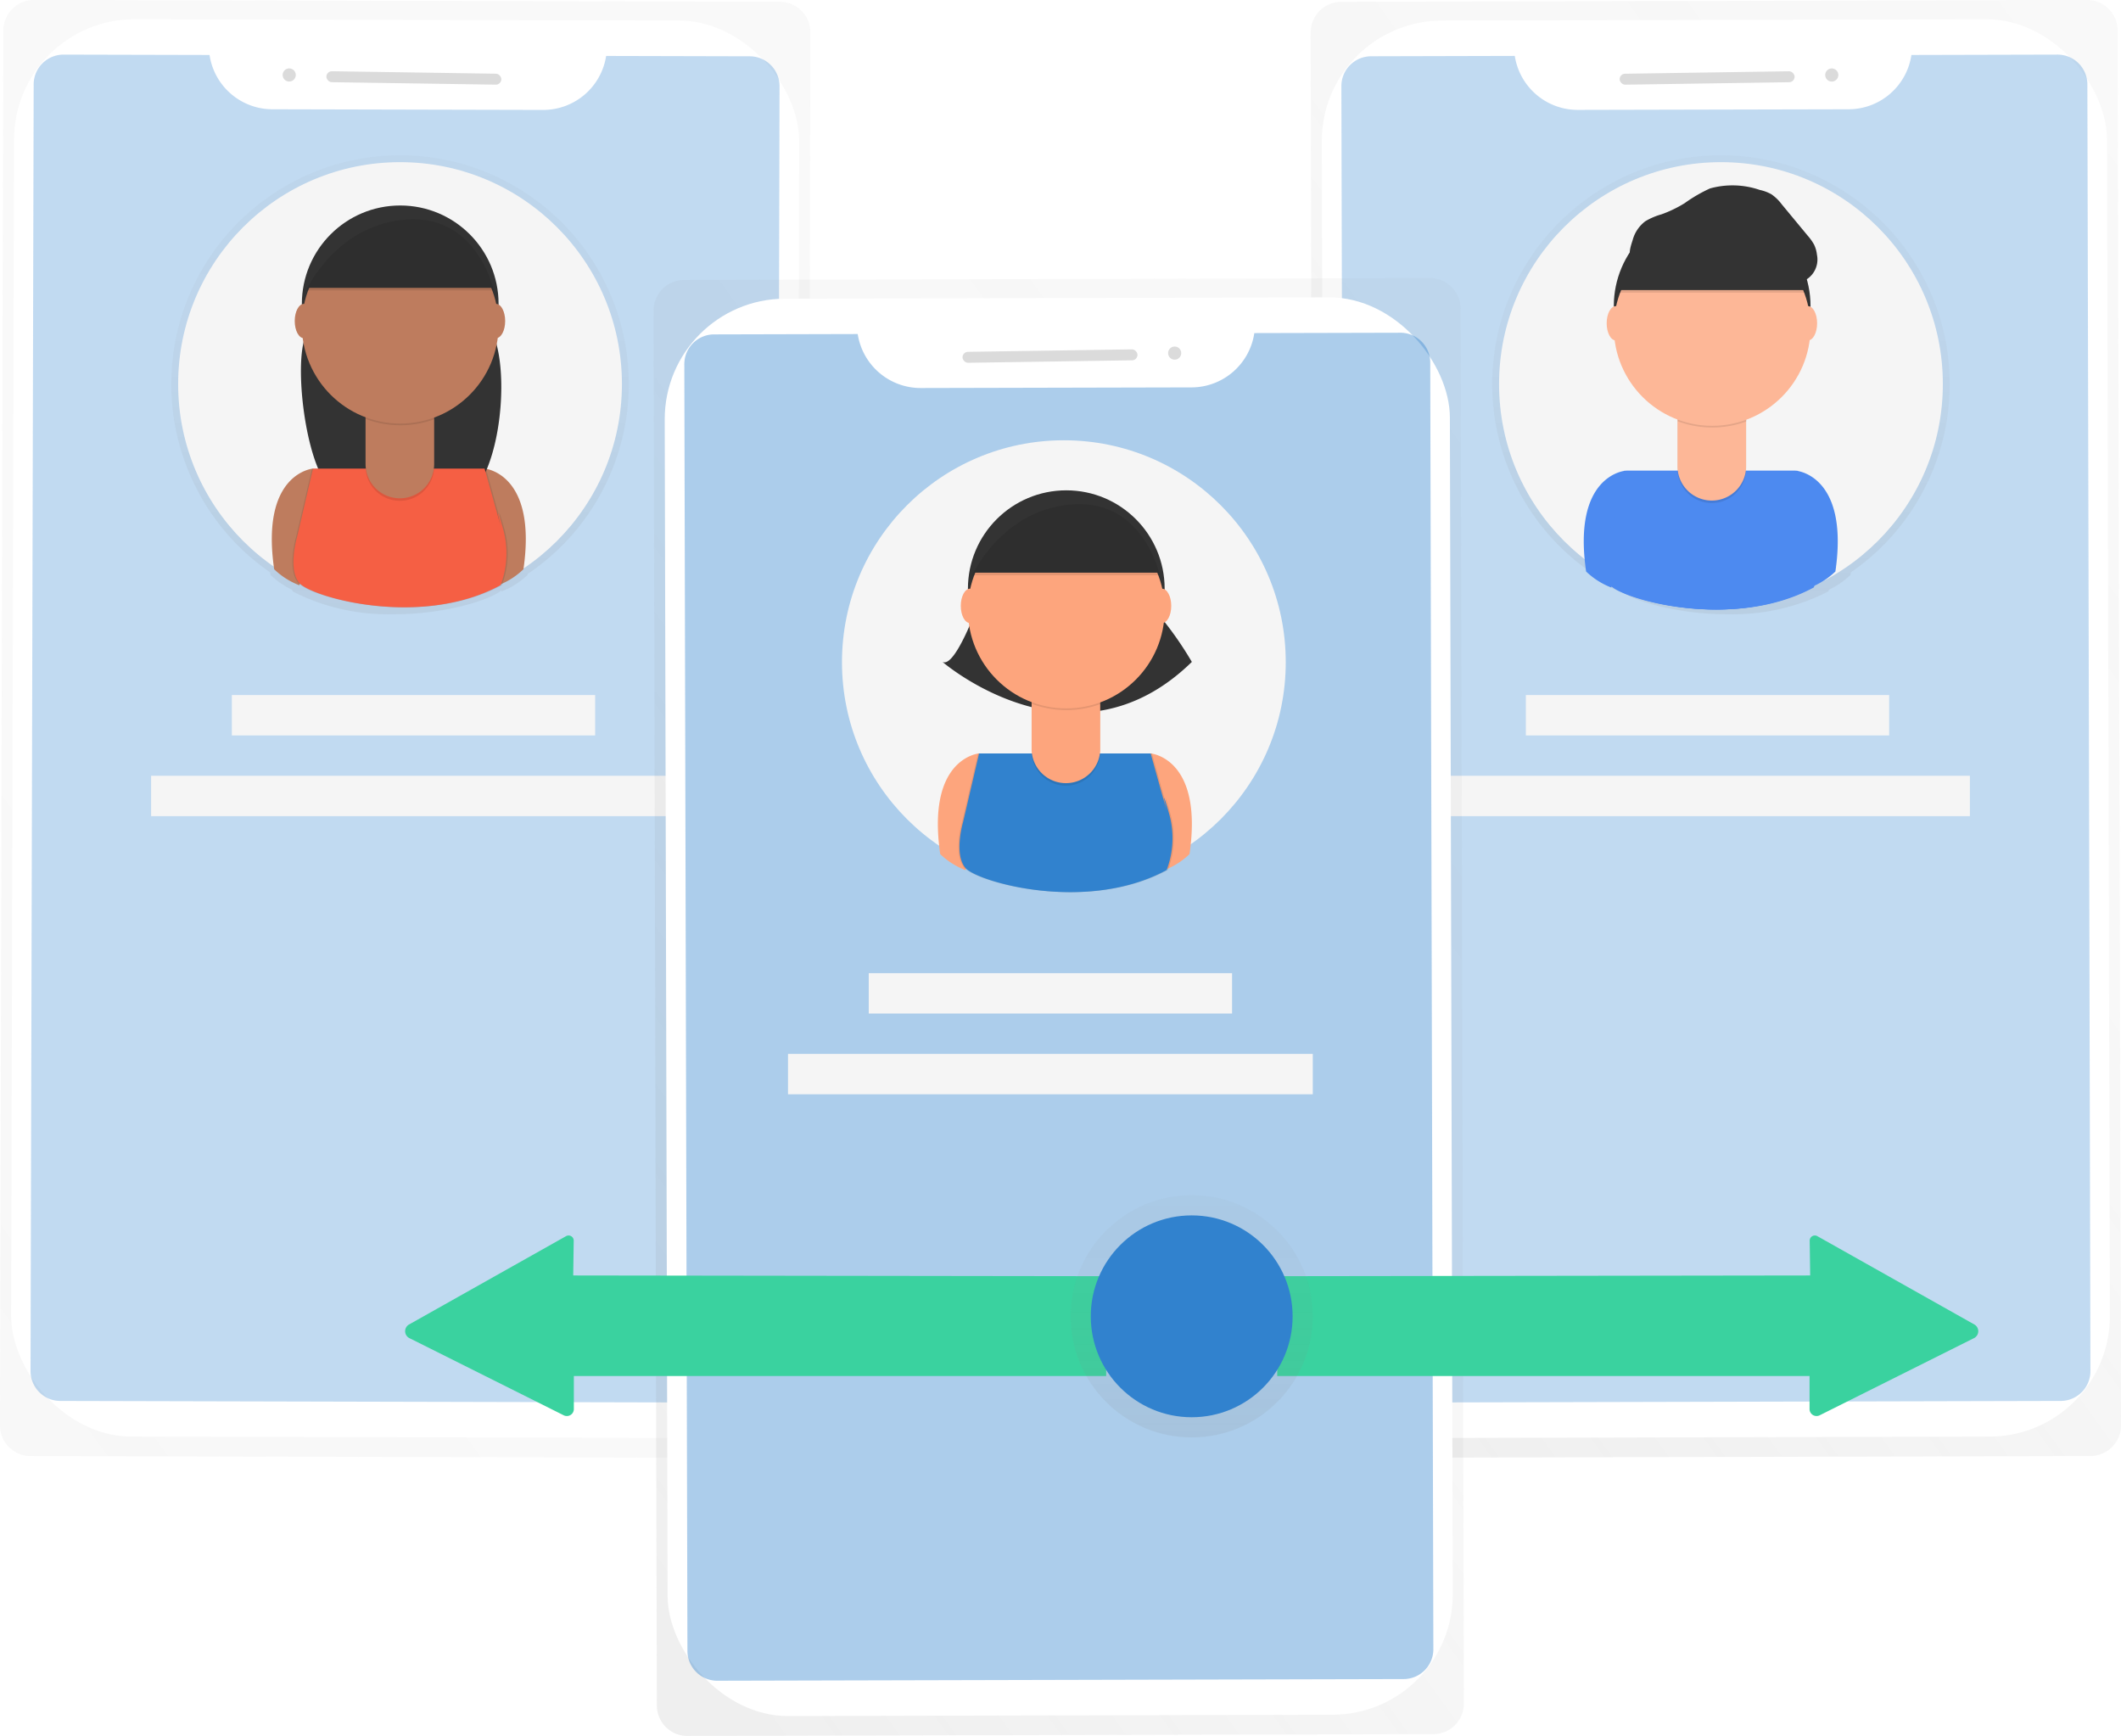 <svg xmlns="http://www.w3.org/2000/svg" xmlns:xlink="http://www.w3.org/1999/xlink" width="240.158" height="196.543" viewBox="0 0 240.158 196.543">
  <defs>
    <linearGradient id="linear-gradient" x1="0.141" y1="1.023" x2="0.929" y2="-0.01" gradientUnits="objectBoundingBox">
      <stop offset="0" stop-color="gray" stop-opacity="0.251"/>
      <stop offset="0.54" stop-color="gray" stop-opacity="0.122"/>
      <stop offset="1" stop-color="gray" stop-opacity="0.102"/>
    </linearGradient>
    <linearGradient id="linear-gradient-2" x1="0.5" y1="1" x2="0.5" y2="0" xlink:href="#linear-gradient"/>
    <linearGradient id="linear-gradient-3" x1="-1.429" y1="1.019" x2="-0.642" y2="-0.015" xlink:href="#linear-gradient"/>
    <linearGradient id="linear-gradient-4" x1="-2.26" y1="1" x2="-2.26" y2="0" xlink:href="#linear-gradient"/>
    <linearGradient id="linear-gradient-5" x1="0.141" y1="1.022" x2="0.928" y2="-0.011" xlink:href="#linear-gradient"/>
  </defs>
  <g id="undraw_swipe_profiles1_i6mr" transform="translate(0 -0.01)">
    <g id="Gruppe_1277" data-name="Gruppe 1277" transform="translate(148.403 0.01)" opacity="0.5">
      <path id="Pfad_4692" data-name="Pfad 4692" d="M799.433,63,715,63.206a3.469,3.469,0,0,0-3.461,3.476l.371,157.915a3.469,3.469,0,0,0,3.492,3.459l84.432-.206a3.469,3.469,0,0,0,3.461-3.476l-.383-157.917A3.469,3.469,0,0,0,799.433,63Z" transform="translate(-711.54 -63)" fill="url(#linear-gradient)"/>
    </g>
    <rect id="Rechteck_1648" data-name="Rechteck 1648" width="88.904" height="160.472" rx="13.64" transform="translate(149.633 2.372) rotate(-0.14)" fill="#fff"/>
    <path id="_Path_" data-name="&lt;Path&gt;" d="M789.8,87.391a7.207,7.207,0,0,1-7.087,6.148L752,93.609a7.207,7.207,0,0,1-7.11-6.112l-16.264.041a3.377,3.377,0,0,0-3.37,3.385l.353,145.673a3.377,3.377,0,0,0,3.39,3.37l77.7-.188a3.377,3.377,0,0,0,3.37-3.385L809.723,90.72a3.377,3.377,0,0,0-3.385-3.37Z" transform="translate(-573.373 -81.157)" fill="#3182ce" opacity="0.3"/>
    <g id="Gruppe_1278" data-name="Gruppe 1278" transform="translate(168.958 17.591)" opacity="0.5">
      <path id="Pfad_4693" data-name="Pfad 4693" d="M844.294,158.134a25.9,25.9,0,1,0-40.352,21.5l.015.114a8.863,8.863,0,0,0,2.938,1.869l.033-.114c1.211,1.041,6.318,2.707,12.189,2.692h.127a23.789,23.789,0,0,0,11.3-2.575s.03-.069.079-.2a9.227,9.227,0,0,0,2.443-1.673l.041-.295A25.873,25.873,0,0,0,844.294,158.134Z" transform="translate(-792.49 -132.234)" fill="url(#linear-gradient-2)"/>
    </g>
    <circle id="Ellipse_152" data-name="Ellipse 152" cx="25.124" cy="25.124" r="25.124" transform="translate(169.738 18.369)" fill="#f5f5f5"/>
    <rect id="Rechteck_1649" data-name="Rechteck 1649" width="19.812" height="1.239" rx="0.62" transform="translate(183.381 8.367) rotate(-0.86)" fill="#dbdbdb"/>
    <circle id="Ellipse_153" data-name="Ellipse 153" cx="0.744" cy="0.744" r="0.744" transform="translate(206.654 7.769) rotate(-0.86)" fill="#dbdbdb"/>
    <rect id="Rechteck_1650" data-name="Rechteck 1650" width="41.137" height="4.571" transform="translate(172.77 78.701)" fill="#f5f5f5"/>
    <rect id="Rechteck_1651" data-name="Rechteck 1651" width="59.42" height="4.571" transform="translate(163.628 87.842)" fill="#f5f5f5"/>
    <g id="Gruppe_1279" data-name="Gruppe 1279" transform="translate(0 0.01)" opacity="0.5">
      <path id="Pfad_4694" data-name="Pfad 4694" d="M130.982,63l84.432.206a3.469,3.469,0,0,1,3.461,3.476L218.5,224.6a3.469,3.469,0,0,1-3.492,3.459l-84.432-.206a3.469,3.469,0,0,1-3.461-3.476L127.5,66.456A3.469,3.469,0,0,1,130.982,63Z" transform="translate(-127.12 -63)" fill="url(#linear-gradient-3)"/>
    </g>
    <rect id="Rechteck_1652" data-name="Rechteck 1652" width="88.904" height="160.472" rx="13.64" transform="translate(90.134 162.842) rotate(-179.86)" fill="#fff"/>
    <path id="_Path_2" data-name="&lt;Path&gt;" d="M161,87.391a7.207,7.207,0,0,0,7.087,6.148l30.708.074a7.207,7.207,0,0,0,7.11-6.112l16.264.041a3.377,3.377,0,0,1,3.37,3.385L225.19,236.6a3.377,3.377,0,0,1-3.387,3.367l-77.7-.188a3.377,3.377,0,0,1-3.37-3.385l.353-145.673a3.377,3.377,0,0,1,3.385-3.37Z" transform="translate(-137.274 -81.157)" fill="#3182ce" opacity="0.3"/>
    <g id="Gruppe_1280" data-name="Gruppe 1280" transform="translate(19.395 17.591)" opacity="0.5">
      <path id="Pfad_4695" data-name="Pfad 4695" d="M203.5,158.134a25.9,25.9,0,1,1,40.352,21.5l-.015.114a8.865,8.865,0,0,1-2.938,1.869l-.033-.114c-1.211,1.041-6.318,2.707-12.189,2.692h-.127a23.789,23.789,0,0,1-11.3-2.575s-.03-.069-.079-.2a9.228,9.228,0,0,1-2.443-1.673l-.041-.295A25.873,25.873,0,0,1,203.5,158.134Z" transform="translate(-203.5 -132.234)" fill="url(#linear-gradient-4)"/>
    </g>
    <circle id="Ellipse_154" data-name="Ellipse 154" cx="25.124" cy="25.124" r="25.124" transform="translate(20.172 18.369)" fill="#f5f5f5"/>
    <rect id="Rechteck_1653" data-name="Rechteck 1653" width="19.812" height="1.239" rx="0.62" transform="translate(56.756 9.603) rotate(-179.14)" fill="#dbdbdb"/>
    <circle id="Ellipse_155" data-name="Ellipse 155" cx="0.744" cy="0.744" r="0.744" transform="translate(31.993 9.23) rotate(-89.14)" fill="#dbdbdb"/>
    <rect id="Rechteck_1654" data-name="Rechteck 1654" width="41.137" height="4.571" transform="translate(67.388 83.272) rotate(180)" fill="#f5f5f5"/>
    <rect id="Rechteck_1655" data-name="Rechteck 1655" width="59.42" height="4.571" transform="translate(76.53 92.413) rotate(180)" fill="#f5f5f5"/>
    <g id="Gruppe_1281" data-name="Gruppe 1281" transform="translate(74.001 31.497)" opacity="0.5">
      <path id="Pfad_4696" data-name="Pfad 4696" d="M506.433,187,422,187.206a3.469,3.469,0,0,0-3.461,3.476l.371,157.915a3.469,3.469,0,0,0,3.492,3.459l84.432-.206a3.469,3.469,0,0,0,3.461-3.476l-.383-157.917A3.469,3.469,0,0,0,506.433,187Z" transform="translate(-418.54 -187)" fill="url(#linear-gradient-5)"/>
    </g>
    <rect id="Rechteck_1656" data-name="Rechteck 1656" width="88.904" height="160.472" rx="13.64" transform="translate(75.232 33.86) rotate(-0.14)" fill="#fff"/>
    <path id="_Path_3" data-name="&lt;Path&gt;" d="M496.8,211.391a7.206,7.206,0,0,1-7.087,6.148l-30.71.071a7.207,7.207,0,0,1-7.11-6.112l-16.264.041a3.377,3.377,0,0,0-3.37,3.385l.353,145.673a3.377,3.377,0,0,0,3.39,3.37l77.7-.188a3.377,3.377,0,0,0,3.37-3.385l-.353-145.673a3.377,3.377,0,0,0-3.385-3.37Z" transform="translate(-354.775 -173.669)" fill="#3182ce" opacity="0.4"/>
    <g id="Gruppe_1282" data-name="Gruppe 1282" transform="translate(94.556 49.078)" opacity="0.5">
      <path id="Pfad_4697" data-name="Pfad 4697" d="M551.294,282.134a25.9,25.9,0,1,0-40.352,21.5l.015.114a8.864,8.864,0,0,0,2.938,1.869l.033-.114c1.211,1.041,6.318,2.707,12.189,2.692h.127a23.788,23.788,0,0,0,11.3-2.575s.031-.069.079-.2a9.228,9.228,0,0,0,2.443-1.673l.041-.295A25.873,25.873,0,0,0,551.294,282.134Z" transform="translate(-499.49 -256.234)" fill="url(#linear-gradient-2)"/>
    </g>
    <circle id="Ellipse_156" data-name="Ellipse 156" cx="25.124" cy="25.124" r="25.124" transform="translate(95.336 49.857)" fill="#f5f5f5"/>
    <rect id="Rechteck_1657" data-name="Rechteck 1657" width="19.812" height="1.239" rx="0.62" transform="translate(108.977 39.853) rotate(-0.86)" fill="#dbdbdb"/>
    <circle id="Ellipse_157" data-name="Ellipse 157" cx="0.744" cy="0.744" r="0.744" transform="translate(132.251 39.255) rotate(-0.86)" fill="#dbdbdb"/>
    <rect id="Rechteck_1658" data-name="Rechteck 1658" width="41.137" height="4.571" transform="translate(98.368 110.188)" fill="#f5f5f5"/>
    <rect id="Rechteck_1659" data-name="Rechteck 1659" width="59.42" height="4.571" transform="translate(89.226 119.33)" fill="#f5f5f5"/>
    <path id="Pfad_4698" data-name="Pfad 4698" d="M387.152,618.472v11.3H326.877v3.74a.792.792,0,0,1-1.148.708l-17.47-8.735a.876.876,0,0,1-.038-1.547l17.775-10a.582.582,0,0,1,.866.508l-.056,3.944Z" transform="translate(-261.901 -473.975)" fill="#3ad29f"/>
    <path id="Pfad_4699" data-name="Pfad 4699" d="M696.63,618.472v11.3h60.276v3.74a.792.792,0,0,0,1.148.708l17.471-8.735a.876.876,0,0,0,.038-1.547l-17.775-10a.582.582,0,0,0-.866.508l.056,3.944Z" transform="translate(-552.013 -473.975)" fill="#3ad29f"/>
    <g id="Gruppe_1283" data-name="Gruppe 1283" transform="translate(121.222 135.327)" opacity="0.5">
      <circle id="Ellipse_158" data-name="Ellipse 158" cx="13.712" cy="13.712" r="13.712" fill="url(#linear-gradient-2)"/>
    </g>
    <circle id="Ellipse_159" data-name="Ellipse 159" cx="11.427" cy="11.427" r="11.427" transform="translate(123.507 137.613)" fill="#3182ce"/>
    <path id="Pfad_4700" data-name="Pfad 4700" d="M549.981,398.92s-5.985.49-4.4,11.4a8.6,8.6,0,0,0,2.849,1.813l3.367-11.4Z" transform="translate(-439.12 -313.609)" fill="#fda57d"/>
    <path id="Pfad_4701" data-name="Pfad 4701" d="M634.873,398.92s5.985.49,4.4,11.4a8.6,8.6,0,0,1-2.849,1.813l-3.367-11.4Z" transform="translate(-504.586 -313.609)" fill="#fda57d"/>
    <path id="Pfad_4702" data-name="Pfad 4702" d="M551.783,328.54s-2.849,8.288-4.4,7.511c0,0,14.982,12.95,28.232,0a39.473,39.473,0,0,0-5.7-7.511Z" transform="translate(-440.663 -261.101)" fill="#333"/>
    <circle id="Ellipse_160" data-name="Ellipse 160" cx="11.137" cy="11.137" r="11.137" transform="translate(109.597 55.524)" fill="#333"/>
    <path id="Pfad_4703" data-name="Pfad 4703" d="M576.157,398.92H556.731l-1.813,7.77s-1.064,3.6.254,5.18,13.7,5.18,22.793.254a10.134,10.134,0,0,0,.254-6.475c-1.036-3.626-.254-.254-.254-.254Z" transform="translate(-445.984 -313.609)" opacity="0.1"/>
    <path id="Pfad_4704" data-name="Pfad 4704" d="M577.177,398.92H557.751l-1.813,7.77s-1.064,3.6.254,5.18,13.7,5.18,22.793.254a10.135,10.135,0,0,0,.254-6.475c-1.036-3.626-.254-.254-.254-.254Z" transform="translate(-446.745 -313.609)" opacity="0.1"/>
    <path id="Pfad_4705" data-name="Pfad 4705" d="M576.607,398.92H557.181l-1.813,7.77s-1.064,3.6.254,5.18,13.7,5.18,22.793.254a10.135,10.135,0,0,0,.254-6.475c-1.036-3.626-.254-.254-.254-.254Z" transform="translate(-446.32 -313.609)" fill="#3182ce"/>
    <path id="Pfad_4706" data-name="Pfad 4706" d="M460,310.55h7.77v6.209a3.885,3.885,0,0,1-3.885,3.885h0A3.885,3.885,0,0,1,460,316.759Z" transform="translate(-343.192 -231.684)" opacity="0.1"/>
    <path id="Pfad_4707" data-name="Pfad 4707" d="M460,309.41h7.77v6.216a3.885,3.885,0,0,1-3.885,3.885h0A3.885,3.885,0,0,1,460,315.626V309.41Z" transform="translate(-343.192 -230.834)" fill="#fda57d"/>
    <path id="Pfad_4708" data-name="Pfad 4708" d="M587.22,374.074a11.173,11.173,0,0,0,7.77.02v-.955h-7.77Z" transform="translate(-470.386 -294.376)" opacity="0.1"/>
    <circle id="Ellipse_161" data-name="Ellipse 161" cx="11.137" cy="11.137" r="11.137" transform="translate(109.597 57.942)" fill="#fda57d"/>
    <path id="Pfad_4709" data-name="Pfad 4709" d="M560.64,294.676h21.239s-1.813-8.575-9.842-8.029S560.64,294.676,560.64,294.676Z" transform="translate(-450.556 -229.827)" fill="#333"/>
    <ellipse id="Ellipse_162" data-name="Ellipse 162" cx="1.036" cy="1.943" rx="1.036" ry="1.943" transform="translate(108.789 66.662)" fill="#fda57d"/>
    <ellipse id="Ellipse_163" data-name="Ellipse 163" cx="1.036" cy="1.943" rx="1.036" ry="1.943" transform="translate(130.546 66.662)" fill="#fda57d"/>
    <path id="Pfad_4710" data-name="Pfad 4710" d="M560.64,295.816h21.239s-1.813-8.575-9.842-8.029S560.64,295.816,560.64,295.816Z" transform="translate(-450.556 -230.678)" opacity="0.1"/>
    <path id="Pfad_4711" data-name="Pfad 4711" d="M837.981,272.92s-5.985.49-4.4,11.4a8.6,8.6,0,0,0,2.849,1.813l3.367-11.4Z" transform="translate(-653.987 -219.605)" fill="#4d8af0"/>
    <path id="Pfad_4712" data-name="Pfad 4712" d="M922.873,272.92s5.985.49,4.4,11.4a8.6,8.6,0,0,1-2.849,1.813l-3.367-11.4Z" transform="translate(-719.454 -219.605)" fill="#4d8af0"/>
    <circle id="Ellipse_164" data-name="Ellipse 164" cx="11.137" cy="11.137" r="11.137" transform="translate(182.729 23.529)" fill="#333"/>
    <path id="Pfad_4713" data-name="Pfad 4713" d="M864.157,272.92H844.731l-1.813,7.77s-1.064,3.6.254,5.18,13.7,5.18,22.793.254a10.134,10.134,0,0,0,.254-6.475c-1.036-3.626-.254-.254-.254-.254Z" transform="translate(-660.852 -219.605)" fill="#4d8af0"/>
    <path id="Pfad_4714" data-name="Pfad 4714" d="M865.177,272.92H845.751l-1.813,7.77s-1.064,3.6.254,5.18,13.7,5.18,22.793.254a10.135,10.135,0,0,0,.254-6.475c-1.036-3.626-.254-.254-.254-.254Z" transform="translate(-661.613 -219.605)" fill="#4d8af0"/>
    <path id="Pfad_4715" data-name="Pfad 4715" d="M864.607,272.92H845.181l-1.813,7.77s-1.064,3.6.254,5.18,13.7,5.18,22.793.254a10.134,10.134,0,0,0,.254-6.475c-1.036-3.626-.254-.254-.254-.254Z" transform="translate(-661.187 -219.605)" fill="#4d8af0"/>
    <path id="Pfad_4716" data-name="Pfad 4716" d="M748,184.55h7.77v6.209a3.885,3.885,0,0,1-3.885,3.885h0A3.885,3.885,0,0,1,748,190.759Z" transform="translate(-558.059 -137.68)" opacity="0.1"/>
    <path id="Pfad_4717" data-name="Pfad 4717" d="M748,183.41h7.77v6.216a3.885,3.885,0,0,1-3.885,3.885h0A3.885,3.885,0,0,1,748,189.626Z" transform="translate(-558.059 -136.829)" fill="#fdb797"/>
    <path id="Pfad_4718" data-name="Pfad 4718" d="M875.22,248.074a11.173,11.173,0,0,0,7.77.02v-.955h-7.77Z" transform="translate(-685.254 -200.371)" opacity="0.1"/>
    <circle id="Ellipse_165" data-name="Ellipse 165" cx="11.137" cy="11.137" r="11.137" transform="translate(182.729 25.947)" fill="#fdb797"/>
    <path id="Pfad_4719" data-name="Pfad 4719" d="M848.64,169.816h21.239s-1.813-8.575-9.842-8.029S848.64,169.816,848.64,169.816Z" transform="translate(-665.423 -136.673)" opacity="0.1"/>
    <path id="Pfad_4720" data-name="Pfad 4720" d="M848.64,168.676h21.239s-1.813-8.575-9.842-8.029S848.64,168.676,848.64,168.676Z" transform="translate(-665.423 -135.822)" fill="#333"/>
    <ellipse id="Ellipse_166" data-name="Ellipse 166" cx="1.036" cy="1.943" rx="1.036" ry="1.943" transform="translate(181.922 34.667)" fill="#fdb797"/>
    <ellipse id="Ellipse_167" data-name="Ellipse 167" cx="1.036" cy="1.943" rx="1.036" ry="1.943" transform="translate(203.678 34.667)" fill="#fdb797"/>
    <path id="Pfad_4721" data-name="Pfad 4721" d="M854.162,151.781a3.946,3.946,0,0,1,1.432-2.123,7.39,7.39,0,0,1,1.816-.777,13.865,13.865,0,0,0,2.638-1.27,16.95,16.95,0,0,1,2.872-1.668,9.528,9.528,0,0,1,5.63.17,4.737,4.737,0,0,1,1.315.49,4.986,4.986,0,0,1,1.168,1.13l2.93,3.54a5.618,5.618,0,0,1,.729,1.016,3.529,3.529,0,0,1,.333,1.158,2.672,2.672,0,0,1-2.811,3.21,9.334,9.334,0,0,1-2.882-.521,57.029,57.029,0,0,0-9.256-2.087,26.11,26.11,0,0,0-4.71-.152c-.493.033-1.145.254-1.445-.254C853.659,153.225,854.028,152.21,854.162,151.781Z" transform="translate(-669.295 -124.6)" fill="#333"/>
    <path id="Pfad_4722" data-name="Pfad 4722" d="M252.981,271.92s-5.985.49-4.4,11.4a8.6,8.6,0,0,0,2.849,1.813l3.367-11.4Z" transform="translate(-217.537 -218.859)" fill="#be7c5e"/>
    <path id="Pfad_4723" data-name="Pfad 4723" d="M337.873,271.92s5.985.49,4.4,11.4a8.6,8.6,0,0,1-2.849,1.813l-3.367-11.4Z" transform="translate(-283.004 -218.859)" fill="#be7c5e"/>
    <path id="Pfad_4724" data-name="Pfad 4724" d="M262.935,201.54s-.46,1.341-1.112,2.892c-1.425,3.4.2,16.432,3.611,17.821a19.381,19.381,0,0,0,14.083.653c4.543-1.656,5.942-16.506,2.732-20.109-.376-.424-.762-.846-1.181-1.254Z" transform="translate(-227.232 -166.35)" fill="#333"/>
    <circle id="Ellipse_168" data-name="Ellipse 168" cx="11.137" cy="11.137" r="11.137" transform="translate(34.179 23.275)" fill="#333"/>
    <path id="Pfad_4725" data-name="Pfad 4725" d="M279.157,271.92H259.731l-1.813,7.77s-1.064,3.6.254,5.18,13.7,5.18,22.793.254a10.134,10.134,0,0,0,.254-6.475c-1.036-3.626-.254-.254-.254-.254Z" transform="translate(-224.401 -218.859)" opacity="0.1"/>
    <path id="Pfad_4726" data-name="Pfad 4726" d="M280.177,271.92H260.751l-1.813,7.77s-1.064,3.6.254,5.18,13.7,5.18,22.793.254a10.135,10.135,0,0,0,.254-6.475c-1.036-3.626-.254-.254-.254-.254Z" transform="translate(-225.162 -218.859)" opacity="0.1"/>
    <path id="Pfad_4727" data-name="Pfad 4727" d="M279.607,271.92H260.181l-1.813,7.77s-1.064,3.6.254,5.18,13.7,5.18,22.793.254a10.134,10.134,0,0,0,.254-6.475c-1.036-3.626-.254-.254-.254-.254Z" transform="translate(-224.737 -218.859)" fill="#f55f44"/>
    <path id="Pfad_4728" data-name="Pfad 4728" d="M163,183.55h7.77v6.209a3.885,3.885,0,0,1-3.885,3.885h0A3.885,3.885,0,0,1,163,189.759Z" transform="translate(-121.609 -136.933)" opacity="0.1"/>
    <path id="Pfad_4729" data-name="Pfad 4729" d="M163,182.41h7.77v6.216a3.885,3.885,0,0,1-3.885,3.885h0A3.885,3.885,0,0,1,163,188.626Z" transform="translate(-121.609 -136.083)" fill="#be7c5e"/>
    <path id="Pfad_4730" data-name="Pfad 4730" d="M290.22,247.075a11.173,11.173,0,0,0,7.77.02v-.955h-7.77Z" transform="translate(-248.804 -199.625)" opacity="0.1"/>
    <circle id="Ellipse_169" data-name="Ellipse 169" cx="11.137" cy="11.137" r="11.137" transform="translate(34.179 25.693)" fill="#be7c5e"/>
    <path id="Pfad_4731" data-name="Pfad 4731" d="M263.64,167.676h21.239s-1.813-8.575-9.842-8.029S263.64,167.676,263.64,167.676Z" transform="translate(-228.973 -135.076)" fill="#333"/>
    <ellipse id="Ellipse_170" data-name="Ellipse 170" cx="1.036" cy="1.943" rx="1.036" ry="1.943" transform="translate(33.372 34.413)" fill="#be7c5e"/>
    <ellipse id="Ellipse_171" data-name="Ellipse 171" cx="1.036" cy="1.943" rx="1.036" ry="1.943" transform="translate(55.128 34.413)" fill="#be7c5e"/>
    <path id="Pfad_4732" data-name="Pfad 4732" d="M263.64,168.816h21.239s-1.813-8.575-9.842-8.029S263.64,168.816,263.64,168.816Z" transform="translate(-228.973 -135.927)" opacity="0.1"/>
  </g>
</svg>
